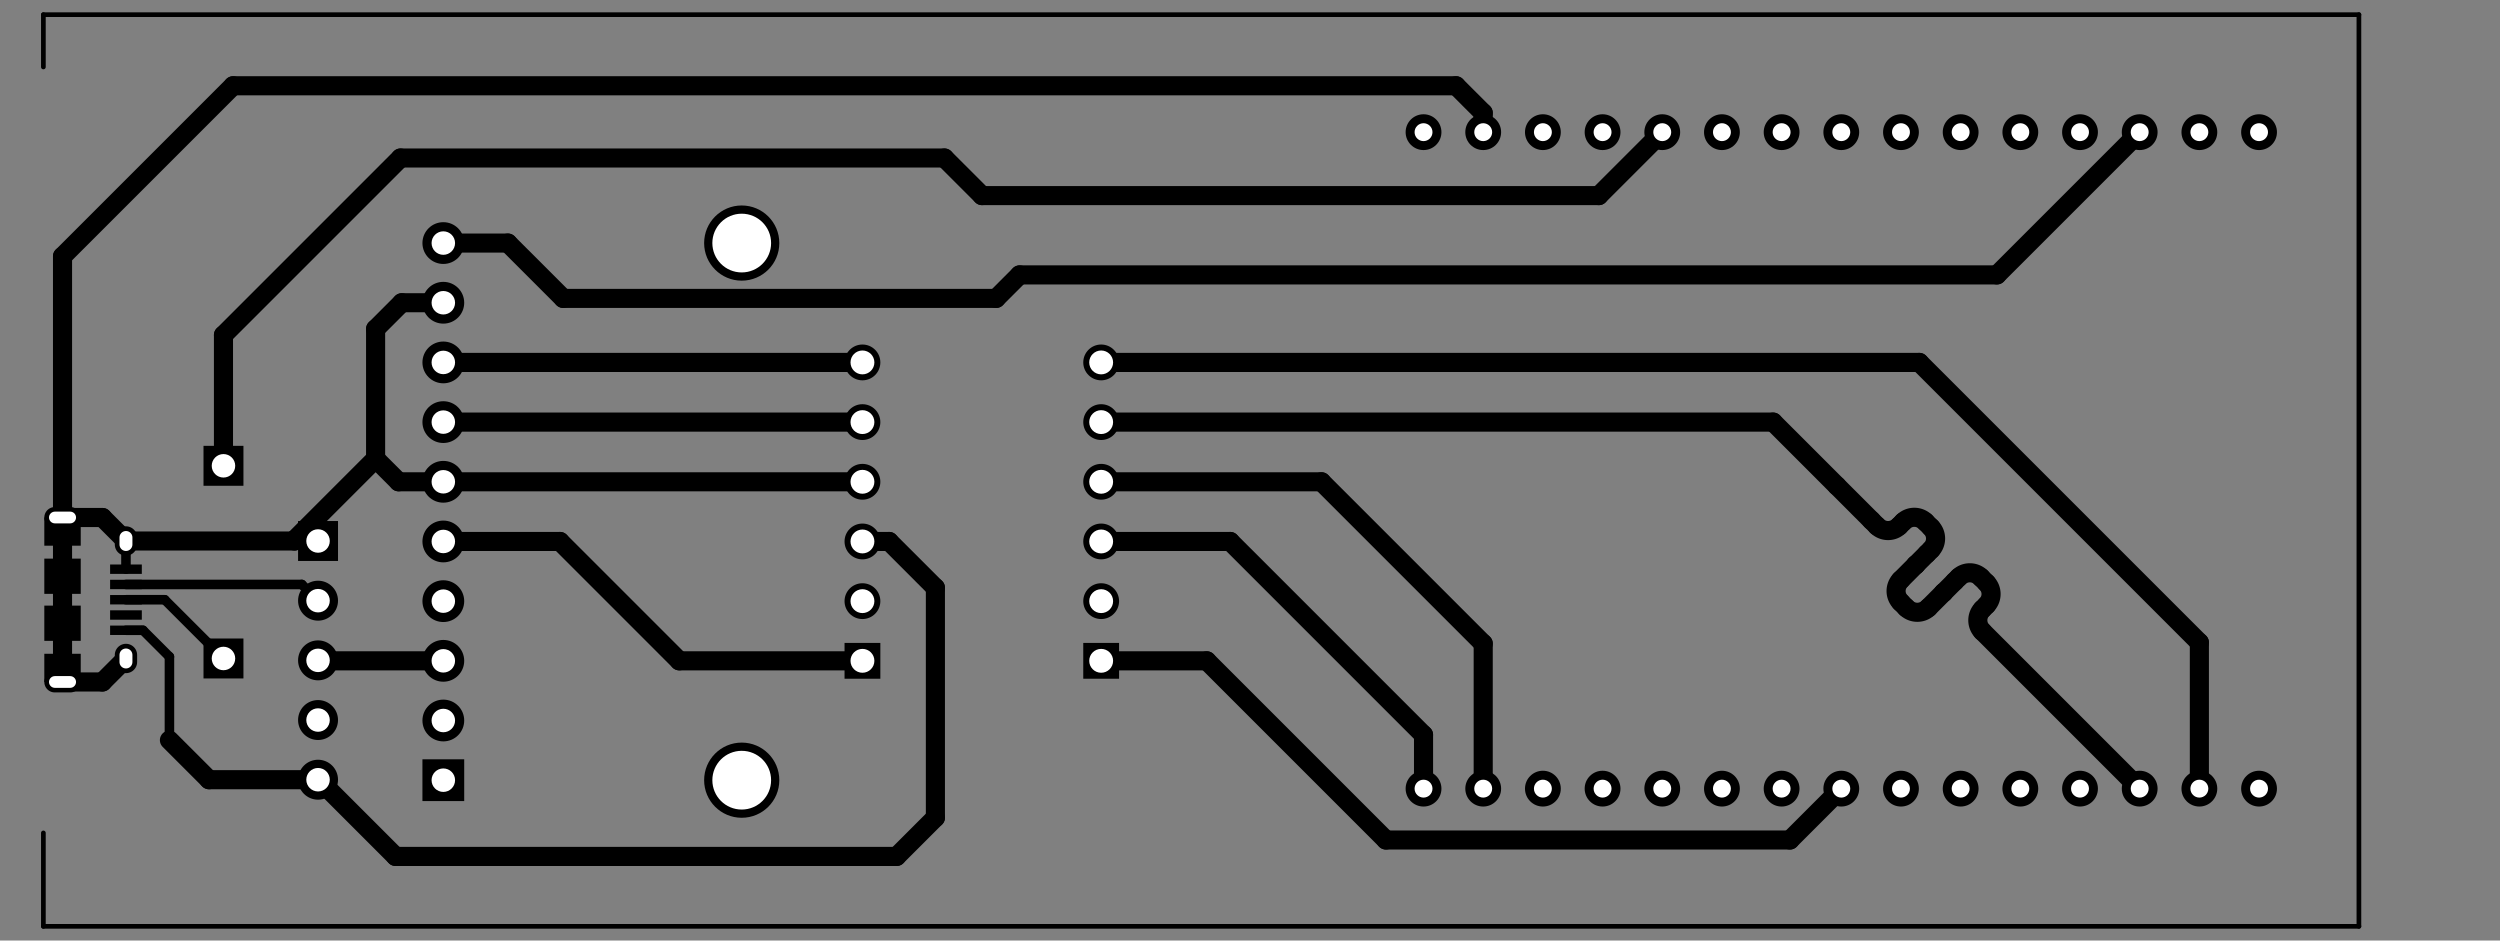 <?xml version="1.0" standalone="no"?>
 <!DOCTYPE svg PUBLIC "-//W3C//DTD SVG 1.1//EN" 
 "http://www.w3.org/Graphics/SVG/1.1/DTD/svg11.dtd"> 
<svg
  xmlns:svg="http://www.w3.org/2000/svg"
  xmlns="http://www.w3.org/2000/svg"
  xmlns:xlink="http://www.w3.org/1999/xlink"
  version="1.1"
  width="106.401mm" height="40.03mm" viewBox="0 0 106.401 40.03">
<rect x="0" y="0" width="106.401" height="40.03" fill="#808080" stroke="none"/>
<title>SVG Image created as ESP8266_Calib_Module-brd.svg date 2024/08/19 15:03:29 </title>
  <desc>Image generated by PCBNEW </desc>
<g style="fill:#000000; fill-opacity:1;stroke:#000000; stroke-opacity:1;
stroke-linecap:round; stroke-linejoin:round;"
 transform="translate(0 0) scale(1 1)">
<path style="fill:#000000; fill-opacity:1; stroke:none;fill-rule:evenodd;"
d="M 4.686,27.025
6.036,27.025
6.036,26.625
4.686,26.625
Z" /> 
<path style="fill:#000000; fill-opacity:1; stroke:none;fill-rule:evenodd;"
d="M 4.686,26.375
6.036,26.375
6.036,25.975
4.686,25.975
Z" /> 
<path style="fill:#000000; fill-opacity:1; stroke:none;fill-rule:evenodd;"
d="M 4.686,25.725
6.036,25.725
6.036,25.325
4.686,25.325
Z" /> 
<path style="fill:#000000; fill-opacity:1; stroke:none;fill-rule:evenodd;"
d="M 4.686,25.075
6.036,25.075
6.036,24.675
4.686,24.675
Z" /> 
<path style="fill:#000000; fill-opacity:1; stroke:none;fill-rule:evenodd;"
d="M 4.686,24.425
6.036,24.425
6.036,24.025
4.686,24.025
Z" /> 
</g>
<g style="fill:none; 
stroke:#000000; stroke-width:0.89; stroke-opacity:1; 
stroke-linecap:round; stroke-linejoin:round;">
<path d="M2.991 29.025
L2.331 29.025
" />
<path style="fill:#000000; fill-opacity:1; stroke:none;fill-rule:evenodd;"
d="M 1.886,29.025
3.436,29.025
3.436,27.825
1.886,27.825
Z" /> 
</g>
<g style="fill:none; 
stroke:#000000; stroke-width:0.95; stroke-opacity:1; 
stroke-linecap:round; stroke-linejoin:round;">
<path d="M5.361 28.175
L5.361 27.875
" />
<path style="fill:#000000; fill-opacity:1; stroke:none;fill-rule:evenodd;"
d="M 1.886,27.275
3.436,27.275
3.436,25.775
1.886,25.775
Z" /> 
<path style="fill:#000000; fill-opacity:1; stroke:none;fill-rule:evenodd;"
d="M 1.886,25.275
3.436,25.275
3.436,23.775
1.886,23.775
Z" /> 
</g>
<g style="fill:none; 
stroke:#000000; stroke-width:0.95; stroke-opacity:1; 
stroke-linecap:round; stroke-linejoin:round;">
<path d="M5.361 23.175
L5.361 22.875
" />
<path style="fill:#000000; fill-opacity:1; stroke:none;fill-rule:evenodd;"
d="M 1.886,23.225
3.436,23.225
3.436,22.025
1.886,22.025
Z" /> 
</g>
<g style="fill:none; 
stroke:#000000; stroke-width:0.89; stroke-opacity:1; 
stroke-linecap:round; stroke-linejoin:round;">
<path d="M2.991 22.025
L2.331 22.025
" />
<path style="fill:#000000; fill-opacity:1; stroke:none;fill-rule:evenodd;"
d="M 8.661,27.175
8.661,28.875
10.361,28.875
10.361,27.175
Z" /> 
</g>
<g style="fill:#000000; fill-opacity:1; stroke:none;">
<circle cx="96.146" cy="33.565" r="0.762" /> 
</g>
<g style="fill:#000000; fill-opacity:1; stroke:none;">
<circle cx="93.606" cy="33.565" r="0.762" /> 
</g>
<g style="fill:#000000; fill-opacity:1; stroke:none;">
<circle cx="91.066" cy="33.565" r="0.762" /> 
</g>
<g style="fill:#000000; fill-opacity:1; stroke:none;">
<circle cx="88.526" cy="33.565" r="0.762" /> 
</g>
<g style="fill:#000000; fill-opacity:1; stroke:none;">
<circle cx="85.986" cy="33.565" r="0.762" /> 
</g>
<g style="fill:#000000; fill-opacity:1; stroke:none;">
<circle cx="83.446" cy="33.565" r="0.762" /> 
</g>
<g style="fill:#000000; fill-opacity:1; stroke:none;">
<circle cx="80.906" cy="33.565" r="0.762" /> 
</g>
<g style="fill:#000000; fill-opacity:1; stroke:none;">
<circle cx="78.366" cy="33.565" r="0.762" /> 
</g>
<g style="fill:#000000; fill-opacity:1; stroke:none;">
<circle cx="75.826" cy="33.565" r="0.762" /> 
</g>
<g style="fill:#000000; fill-opacity:1; stroke:none;">
<circle cx="73.286" cy="33.565" r="0.762" /> 
</g>
<g style="fill:#000000; fill-opacity:1; stroke:none;">
<circle cx="70.746" cy="33.565" r="0.762" /> 
</g>
<g style="fill:#000000; fill-opacity:1; stroke:none;">
<circle cx="68.206" cy="33.565" r="0.762" /> 
</g>
<g style="fill:#000000; fill-opacity:1; stroke:none;">
<circle cx="65.666" cy="33.565" r="0.762" /> 
</g>
<g style="fill:#000000; fill-opacity:1; stroke:none;">
<circle cx="63.126" cy="33.565" r="0.762" /> 
</g>
<g style="fill:#000000; fill-opacity:1; stroke:none;">
<circle cx="60.586" cy="33.565" r="0.762" /> 
</g>
<g style="fill:#000000; fill-opacity:1; stroke:none;">
<circle cx="60.586" cy="5.625" r="0.762" /> 
</g>
<g style="fill:#000000; fill-opacity:1; stroke:none;">
<circle cx="63.126" cy="5.625" r="0.762" /> 
</g>
<g style="fill:#000000; fill-opacity:1; stroke:none;">
<circle cx="65.666" cy="5.625" r="0.762" /> 
</g>
<g style="fill:#000000; fill-opacity:1; stroke:none;">
<circle cx="68.206" cy="5.625" r="0.762" /> 
</g>
<g style="fill:#000000; fill-opacity:1; stroke:none;">
<circle cx="70.746" cy="5.625" r="0.762" /> 
</g>
<g style="fill:#000000; fill-opacity:1; stroke:none;">
<circle cx="73.286" cy="5.625" r="0.762" /> 
</g>
<g style="fill:#000000; fill-opacity:1; stroke:none;">
<circle cx="75.826" cy="5.625" r="0.762" /> 
</g>
<g style="fill:#000000; fill-opacity:1; stroke:none;">
<circle cx="78.366" cy="5.625" r="0.762" /> 
</g>
<g style="fill:#000000; fill-opacity:1; stroke:none;">
<circle cx="80.906" cy="5.625" r="0.762" /> 
</g>
<g style="fill:#000000; fill-opacity:1; stroke:none;">
<circle cx="83.446" cy="5.625" r="0.762" /> 
</g>
<g style="fill:#000000; fill-opacity:1; stroke:none;">
<circle cx="85.986" cy="5.625" r="0.762" /> 
</g>
<g style="fill:#000000; fill-opacity:1; stroke:none;">
<circle cx="88.526" cy="5.625" r="0.762" /> 
</g>
<g style="fill:#000000; fill-opacity:1; stroke:none;">
<circle cx="91.066" cy="5.625" r="0.762" /> 
</g>
<g style="fill:#000000; fill-opacity:1; stroke:none;">
<circle cx="93.606" cy="5.625" r="0.762" /> 
</g>
<g style="fill:#000000; fill-opacity:1; stroke:none;">
<circle cx="96.146" cy="5.625" r="0.762" /> 
</g>
<g style="fill:#000000; fill-opacity:1; stroke:none;">
<circle cx="36.706" cy="20.505" r="0.762" /> 
</g>
<g style="fill:#000000; fill-opacity:1; stroke:none;">
<circle cx="46.866" cy="20.505" r="0.762" /> 
</g>
<g style="fill:#000000; fill-opacity:1; stroke:none;">
<circle cx="36.706" cy="23.045" r="0.762" /> 
<path style="fill:#000000; fill-opacity:1; stroke:none;fill-rule:evenodd;"
d="M 37.468,28.887
37.468,27.363
35.944,27.363
35.944,28.887
Z" /> 
</g>
<g style="fill:#000000; fill-opacity:1; stroke:none;">
<circle cx="36.706" cy="25.585" r="0.762" /> 
</g>
<g style="fill:#000000; fill-opacity:1; stroke:none;">
<circle cx="36.706" cy="17.965" r="0.762" /> 
</g>
<g style="fill:#000000; fill-opacity:1; stroke:none;">
<circle cx="36.706" cy="15.425" r="0.762" /> 
</g>
<g style="fill:#000000; fill-opacity:1; stroke:none;">
<circle cx="46.866" cy="23.045" r="0.762" /> 
<path style="fill:#000000; fill-opacity:1; stroke:none;fill-rule:evenodd;"
d="M 47.628,28.887
47.628,27.363
46.104,27.363
46.104,28.887
Z" /> 
</g>
<g style="fill:#000000; fill-opacity:1; stroke:none;">
<circle cx="46.866" cy="25.585" r="0.762" /> 
</g>
<g style="fill:#000000; fill-opacity:1; stroke:none;">
<circle cx="46.866" cy="17.965" r="0.762" /> 
</g>
<g style="fill:#000000; fill-opacity:1; stroke:none;">
<circle cx="46.866" cy="15.425" r="0.762" /> 
<path style="fill:#000000; fill-opacity:1; stroke:none;fill-rule:evenodd;"
d="M 19.757,32.316
17.979,32.316
17.979,34.094
19.757,34.094
Z" /> 
</g>
<g style="fill:#000000; fill-opacity:1; stroke:none;">
<circle cx="18.868" cy="30.665" r="0.889" /> 
</g>
<g style="fill:#000000; fill-opacity:1; stroke:none;">
<circle cx="18.868" cy="28.125" r="0.889" /> 
</g>
<g style="fill:#000000; fill-opacity:1; stroke:none;">
<circle cx="18.868" cy="25.585" r="0.889" /> 
</g>
<g style="fill:#000000; fill-opacity:1; stroke:none;">
<circle cx="18.868" cy="23.045" r="0.889" /> 
</g>
<g style="fill:#000000; fill-opacity:1; stroke:none;">
<circle cx="18.868" cy="20.505" r="0.889" /> 
</g>
<g style="fill:#000000; fill-opacity:1; stroke:none;">
<circle cx="18.868" cy="17.965" r="0.889" /> 
</g>
<g style="fill:#000000; fill-opacity:1; stroke:none;">
<circle cx="18.868" cy="15.425" r="0.889" /> 
</g>
<g style="fill:#000000; fill-opacity:1; stroke:none;">
<circle cx="18.868" cy="12.885" r="0.889" /> 
</g>
<g style="fill:#000000; fill-opacity:1; stroke:none;">
<circle cx="18.868" cy="10.345" r="0.889" /> 
</g>
<g style="fill:#000000; fill-opacity:1; stroke:none;">
<circle cx="31.568" cy="10.345" r="1.6" /> 
</g>
<g style="fill:#000000; fill-opacity:1; stroke:none;">
<circle cx="31.568" cy="33.205" r="1.6" /> 
<path style="fill:#000000; fill-opacity:1; stroke:none;fill-rule:evenodd;"
d="M 8.661,18.975
8.661,20.675
10.361,20.675
10.361,18.975
Z" /> 
<path style="fill:#000000; fill-opacity:1; stroke:none;fill-rule:evenodd;"
d="M 12.686,22.175
12.686,23.875
14.386,23.875
14.386,22.175
Z" /> 
</g>
<g style="fill:#000000; fill-opacity:1; stroke:none;">
<circle cx="13.536" cy="25.565" r="0.85" /> 
<circle cx="13.536" cy="28.105" r="0.85" /> 
<circle cx="13.536" cy="30.645" r="0.85" /> 
<circle cx="13.536" cy="33.185" r="0.85" /> 
</g>
<g style="fill:none; 
stroke:#000000; stroke-width:0.2; stroke-opacity:1; 
stroke-linecap:round; stroke-linejoin:round;">
<path d="M1.846 39.425
L1.846 35.45
" />
<path d="M100.396 39.425
L1.846 39.425
" />
<path d="M1.846 0.625
L100.396 0.625
" />
<path d="M100.396 0.625
L100.396 39.425
" />
<path d="M1.846 2.85
L1.846 0.625
" />
</g>
<g style="fill:none; 
stroke:#000000; stroke-width:0.813; stroke-opacity:1; 
stroke-linecap:round; stroke-linejoin:round;">
<path d="M93.606 33.565
L93.606 27.345
" />
<path d="M46.866 15.425
L81.686 15.425
" />
<path d="M93.606 27.345
L81.686 15.425
" />
<path d="M68.046 8.325
L70.746 5.625
" />
<path d="M41.796 8.325
L68.046 8.325
" />
<path d="M9.511 14.26
L17.046 6.725
" />
<path d="M60.586 31.275
L60.586 33.565
" />
<path d="M9.511 19.825
L9.511 14.26
" />
<path d="M52.356 23.045
L60.586 31.275
" />
<path d="M46.616 23.045
L52.356 23.045
" />
<path d="M17.046 6.725
L40.196 6.725
" />
<path d="M40.196 6.725
L41.796 8.325
" />
<path d="M51.361 28.125
L46.616 28.125
" />
<path d="M76.181 35.75
L58.986 35.75
" />
<path d="M78.366 33.565
L76.181 35.75
" />
<path d="M58.986 35.75
L51.361 28.125
" />
</g>
<g style="fill:none; 
stroke:#000000; stroke-width:0.406; stroke-opacity:1; 
stroke-linecap:round; stroke-linejoin:round;">
<path d="M7.211 27.95
L7.211 31.5
" />
</g>
<g style="fill:none; 
stroke:#000000; stroke-width:0.813; stroke-opacity:1; 
stroke-linecap:round; stroke-linejoin:round;">
<path d="M36.706 23.045
L37.841 23.045
" />
<path d="M8.896 33.185
L7.211 31.5
" />
<path d="M21.616 10.345
L23.971 12.7
" />
<path d="M18.868 10.345
L21.616 10.345
" />
<path d="M37.841 23.045
L39.811 25.015
" />
<path d="M23.971 12.7
L42.396 12.7
" />
<path d="M13.536 33.185
L8.896 33.185
" />
</g>
<g style="fill:none; 
stroke:#000000; stroke-width:0.406; stroke-opacity:1; 
stroke-linecap:round; stroke-linejoin:round;">
<path d="M5.361 26.825
L6.086 26.825
" />
</g>
<g style="fill:none; 
stroke:#000000; stroke-width:0.813; stroke-opacity:1; 
stroke-linecap:round; stroke-linejoin:round;">
<path d="M39.811 34.8
L38.161 36.45
" />
<path d="M42.396 12.7
L43.396 11.7
" />
</g>
<g style="fill:none; 
stroke:#000000; stroke-width:0.406; stroke-opacity:1; 
stroke-linecap:round; stroke-linejoin:round;">
<path d="M6.086 26.825
L7.211 27.95
" />
</g>
<g style="fill:none; 
stroke:#000000; stroke-width:0.813; stroke-opacity:1; 
stroke-linecap:round; stroke-linejoin:round;">
<path d="M43.396 11.7
L84.991 11.7
" />
<path d="M84.991 11.7
L91.066 5.625
" />
<path d="M39.811 25.015
L39.811 34.8
" />
<path d="M38.161 36.45
L16.836 36.45
" />
<path d="M16.836 36.45
L13.571 33.185
" />
<path d="M13.571 33.185
L13.536 33.185
" />
<path d="M82.719 25.219
L82.719 25.219
" />
<path d="M75.466 17.965
L46.866 17.965
" />
<path d="M79.885 22.385
L79.649 22.148
" />
<path d="M83.192 24.746
L82.719 25.219
" />
<path d="M81.13 25.864
L80.894 25.627
" />
<path d="M84.373 25.927
L84.545 25.755
" />
<path d="M81.002 22.212
L80.83 22.385
" />
<path d="M81.538 24.038
L81.538 24.038
" />
<path d="M83.364 24.574
L83.192 24.746
" />
<path d="M82.183 22.448
L81.947 22.212
" />
<path d="M84.545 24.81
L84.309 24.574
" />
<path d="M81.538 24.038
L82.011 23.566
" />
<path d="M80.894 24.683
L81.538 24.038
" />
<path d="M91.066 33.565
L84.373 26.872
" />
<path d="M79.649 22.148
L78.178 20.677
" />
<path d="M78.178 20.677
L75.466 17.965
" />
<path d="M82.011 23.566
L82.183 23.393
" />
<path d="M82.719 25.219
L82.074 25.864
" />
<path d="M84.373 25.927 A0.668 0.668 0.0 0 0 84.373 26.872" />
<path d="M84.545 25.755 A0.668 0.668 0.0 0 0 84.545 24.81" />
<path d="M84.309 24.574 A0.668 0.668 0.0 0 0 83.364 24.574" />
<path d="M79.885 22.385 A0.668 0.668 0.0 0 0 80.83 22.385" />
<path d="M81.13 25.864 A0.668 0.668 0.0 0 0 82.074 25.864" />
<path d="M80.894 24.683 A0.668 0.668 0.0 0 0 80.894 25.627" />
<path d="M81.947 22.212 A0.668 0.668 0.0 0 0 81.002 22.212" />
<path d="M82.183 23.393 A0.668 0.668 0.0 0 0 82.183 22.448" />
<path d="M36.456 15.425
L18.893 15.425
" />
<path d="M36.456 17.965
L18.893 17.965
" />
<path d="M12.536 23.025
L5.361 23.025
" />
<path d="M12.536 23.025
L12.536 22.975
" />
<path d="M18.868 12.885
L17.101 12.885
" />
<path d="M2.661 29.025
L4.361 29.025
" />
<path d="M63.126 27.39
L63.126 33.565
" />
<path d="M15.986 19.525
L16.966 20.505
" />
<path d="M18.868 20.505
L36.706 20.505
" />
<path d="M12.536 22.975
L15.986 19.525
" />
<path d="M16.966 20.505
L18.868 20.505
" />
<path d="M2.661 24.525
L2.661 26.525
" />
<path d="M56.241 20.505
L63.126 27.39
" />
<path d="M63.126 4.805
L61.971 3.65
" />
<path d="M2.661 22.025
L4.361 22.025
" />
<path d="M2.661 26.525
L2.661 28.425
" />
<path d="M63.126 5.625
L63.126 4.805
" />
<path d="M2.661 22.625
L2.661 24.525
" />
<path d="M2.661 10.91
L2.661 22.625
" />
<path d="M9.921 3.65
L2.661 10.91
" />
<path d="M46.616 20.505
L56.241 20.505
" />
<path d="M4.361 22.025
L5.361 23.025
" />
<path d="M15.986 14
L15.986 19.525
" />
<path d="M61.971 3.65
L9.921 3.65
" />
<path d="M4.361 29.025
L5.361 28.025
" />
<path d="M17.101 12.885
L15.986 14
" />
</g>
<g style="fill:none; 
stroke:#000000; stroke-width:0.406; stroke-opacity:1; 
stroke-linecap:round; stroke-linejoin:round;">
<path d="M5.361 24.225
L5.361 23.025
" />
</g>
<g style="fill:none; 
stroke:#000000; stroke-width:0.813; stroke-opacity:1; 
stroke-linecap:round; stroke-linejoin:round;">
<path d="M28.911 28.125
L36.706 28.125
" />
<path d="M18.868 23.045
L23.831 23.045
" />
<path d="M23.831 23.045
L28.911 28.125
" />
<path d="M18.868 28.125
L13.556 28.125
" />
<path d="M13.556 28.125
L13.536 28.105
" />
<path d="M18.848 28.105
L18.868 28.125
" />
</g>
<g style="fill:none; 
stroke:#000000; stroke-width:0.406; stroke-opacity:1; 
stroke-linecap:round; stroke-linejoin:round;">
<path d="M5.361 25.525
L7.011 25.525
" />
<path d="M7.011 25.525
L9.511 28.025
" />
<path d="M12.846 24.875
L13.536 25.565
" />
<path d="M5.361 24.875
L12.846 24.875
" />
</g>
<g style="fill:none; 
stroke:#FFFFFF; stroke-width:0.5; stroke-opacity:1; 
stroke-linecap:round; stroke-linejoin:round;">
<path d="M2.986 29.025
L2.336 29.025
" />
</g>
<g style="fill:none; 
stroke:#FFFFFF; stroke-width:0.55; stroke-opacity:1; 
stroke-linecap:round; stroke-linejoin:round;">
<path d="M5.361 28.175
L5.361 27.875
" />
<path d="M5.361 23.175
L5.361 22.875
" />
</g>
<g style="fill:none; 
stroke:#FFFFFF; stroke-width:0.5; stroke-opacity:1; 
stroke-linecap:round; stroke-linejoin:round;">
<path d="M2.986 22.025
L2.336 22.025
" />
</g>
<g style="fill:#FFFFFF; fill-opacity:1; stroke:none;">
<circle cx="9.511" cy="28.025" r="0.5" /> 
</g>
<g style="fill:#FFFFFF; fill-opacity:1; stroke:none;">
<circle cx="96.146" cy="33.565" r="0.381" /> 
</g>
<g style="fill:#FFFFFF; fill-opacity:1; stroke:none;">
<circle cx="93.606" cy="33.565" r="0.381" /> 
</g>
<g style="fill:#FFFFFF; fill-opacity:1; stroke:none;">
<circle cx="91.066" cy="33.565" r="0.381" /> 
</g>
<g style="fill:#FFFFFF; fill-opacity:1; stroke:none;">
<circle cx="88.526" cy="33.565" r="0.381" /> 
</g>
<g style="fill:#FFFFFF; fill-opacity:1; stroke:none;">
<circle cx="85.986" cy="33.565" r="0.381" /> 
</g>
<g style="fill:#FFFFFF; fill-opacity:1; stroke:none;">
<circle cx="83.446" cy="33.565" r="0.381" /> 
</g>
<g style="fill:#FFFFFF; fill-opacity:1; stroke:none;">
<circle cx="80.906" cy="33.565" r="0.381" /> 
</g>
<g style="fill:#FFFFFF; fill-opacity:1; stroke:none;">
<circle cx="78.366" cy="33.565" r="0.381" /> 
</g>
<g style="fill:#FFFFFF; fill-opacity:1; stroke:none;">
<circle cx="75.826" cy="33.565" r="0.381" /> 
</g>
<g style="fill:#FFFFFF; fill-opacity:1; stroke:none;">
<circle cx="73.286" cy="33.565" r="0.381" /> 
</g>
<g style="fill:#FFFFFF; fill-opacity:1; stroke:none;">
<circle cx="70.746" cy="33.565" r="0.381" /> 
</g>
<g style="fill:#FFFFFF; fill-opacity:1; stroke:none;">
<circle cx="68.206" cy="33.565" r="0.381" /> 
</g>
<g style="fill:#FFFFFF; fill-opacity:1; stroke:none;">
<circle cx="65.666" cy="33.565" r="0.381" /> 
</g>
<g style="fill:#FFFFFF; fill-opacity:1; stroke:none;">
<circle cx="63.126" cy="33.565" r="0.381" /> 
</g>
<g style="fill:#FFFFFF; fill-opacity:1; stroke:none;">
<circle cx="60.586" cy="33.565" r="0.381" /> 
</g>
<g style="fill:#FFFFFF; fill-opacity:1; stroke:none;">
<circle cx="60.586" cy="5.625" r="0.381" /> 
</g>
<g style="fill:#FFFFFF; fill-opacity:1; stroke:none;">
<circle cx="63.126" cy="5.625" r="0.381" /> 
</g>
<g style="fill:#FFFFFF; fill-opacity:1; stroke:none;">
<circle cx="65.666" cy="5.625" r="0.381" /> 
</g>
<g style="fill:#FFFFFF; fill-opacity:1; stroke:none;">
<circle cx="68.206" cy="5.625" r="0.381" /> 
</g>
<g style="fill:#FFFFFF; fill-opacity:1; stroke:none;">
<circle cx="70.746" cy="5.625" r="0.381" /> 
</g>
<g style="fill:#FFFFFF; fill-opacity:1; stroke:none;">
<circle cx="73.286" cy="5.625" r="0.381" /> 
</g>
<g style="fill:#FFFFFF; fill-opacity:1; stroke:none;">
<circle cx="75.826" cy="5.625" r="0.381" /> 
</g>
<g style="fill:#FFFFFF; fill-opacity:1; stroke:none;">
<circle cx="78.366" cy="5.625" r="0.381" /> 
</g>
<g style="fill:#FFFFFF; fill-opacity:1; stroke:none;">
<circle cx="80.906" cy="5.625" r="0.381" /> 
</g>
<g style="fill:#FFFFFF; fill-opacity:1; stroke:none;">
<circle cx="83.446" cy="5.625" r="0.381" /> 
</g>
<g style="fill:#FFFFFF; fill-opacity:1; stroke:none;">
<circle cx="85.986" cy="5.625" r="0.381" /> 
</g>
<g style="fill:#FFFFFF; fill-opacity:1; stroke:none;">
<circle cx="88.526" cy="5.625" r="0.381" /> 
</g>
<g style="fill:#FFFFFF; fill-opacity:1; stroke:none;">
<circle cx="91.066" cy="5.625" r="0.381" /> 
</g>
<g style="fill:#FFFFFF; fill-opacity:1; stroke:none;">
<circle cx="93.606" cy="5.625" r="0.381" /> 
</g>
<g style="fill:#FFFFFF; fill-opacity:1; stroke:none;">
<circle cx="96.146" cy="5.625" r="0.381" /> 
</g>
<g style="fill:#FFFFFF; fill-opacity:1; stroke:none;">
<circle cx="36.706" cy="20.505" r="0.508" /> 
</g>
<g style="fill:#FFFFFF; fill-opacity:1; stroke:none;">
<circle cx="46.866" cy="20.505" r="0.508" /> 
</g>
<g style="fill:#FFFFFF; fill-opacity:1; stroke:none;">
<circle cx="36.706" cy="23.045" r="0.508" /> 
</g>
<g style="fill:#FFFFFF; fill-opacity:1; stroke:none;">
<circle cx="36.706" cy="28.125" r="0.508" /> 
</g>
<g style="fill:#FFFFFF; fill-opacity:1; stroke:none;">
<circle cx="36.706" cy="25.585" r="0.508" /> 
</g>
<g style="fill:#FFFFFF; fill-opacity:1; stroke:none;">
<circle cx="36.706" cy="17.965" r="0.508" /> 
</g>
<g style="fill:#FFFFFF; fill-opacity:1; stroke:none;">
<circle cx="36.706" cy="15.425" r="0.508" /> 
</g>
<g style="fill:#FFFFFF; fill-opacity:1; stroke:none;">
<circle cx="46.866" cy="23.045" r="0.508" /> 
</g>
<g style="fill:#FFFFFF; fill-opacity:1; stroke:none;">
<circle cx="46.866" cy="28.125" r="0.508" /> 
</g>
<g style="fill:#FFFFFF; fill-opacity:1; stroke:none;">
<circle cx="46.866" cy="25.585" r="0.508" /> 
</g>
<g style="fill:#FFFFFF; fill-opacity:1; stroke:none;">
<circle cx="46.866" cy="17.965" r="0.508" /> 
</g>
<g style="fill:#FFFFFF; fill-opacity:1; stroke:none;">
<circle cx="46.866" cy="15.425" r="0.508" /> 
</g>
<g style="fill:#FFFFFF; fill-opacity:1; stroke:none;">
<circle cx="18.868" cy="33.205" r="0.5" /> 
</g>
<g style="fill:#FFFFFF; fill-opacity:1; stroke:none;">
<circle cx="18.868" cy="30.665" r="0.5" /> 
</g>
<g style="fill:#FFFFFF; fill-opacity:1; stroke:none;">
<circle cx="18.868" cy="28.125" r="0.5" /> 
</g>
<g style="fill:#FFFFFF; fill-opacity:1; stroke:none;">
<circle cx="18.868" cy="25.585" r="0.5" /> 
</g>
<g style="fill:#FFFFFF; fill-opacity:1; stroke:none;">
<circle cx="18.868" cy="23.045" r="0.5" /> 
</g>
<g style="fill:#FFFFFF; fill-opacity:1; stroke:none;">
<circle cx="18.868" cy="20.505" r="0.5" /> 
</g>
<g style="fill:#FFFFFF; fill-opacity:1; stroke:none;">
<circle cx="18.868" cy="17.965" r="0.5" /> 
</g>
<g style="fill:#FFFFFF; fill-opacity:1; stroke:none;">
<circle cx="18.868" cy="15.425" r="0.5" /> 
</g>
<g style="fill:#FFFFFF; fill-opacity:1; stroke:none;">
<circle cx="18.868" cy="12.885" r="0.5" /> 
</g>
<g style="fill:#FFFFFF; fill-opacity:1; stroke:none;">
<circle cx="18.868" cy="10.345" r="0.5" /> 
</g>
<g style="fill:#FFFFFF; fill-opacity:1; stroke:none;">
<circle cx="31.568" cy="10.345" r="1.25" /> 
</g>
<g style="fill:#FFFFFF; fill-opacity:1; stroke:none;">
<circle cx="31.568" cy="33.205" r="1.25" /> 
</g>
<g style="fill:#FFFFFF; fill-opacity:1; stroke:none;">
<circle cx="9.511" cy="19.825" r="0.5" /> 
</g>
<g style="fill:#FFFFFF; fill-opacity:1; stroke:none;">
<circle cx="13.536" cy="23.025" r="0.5" /> 
</g>
<g style="fill:#FFFFFF; fill-opacity:1; stroke:none;">
<circle cx="13.536" cy="25.565" r="0.5" /> 
</g>
<g style="fill:#FFFFFF; fill-opacity:1; stroke:none;">
<circle cx="13.536" cy="28.105" r="0.5" /> 
</g>
<g style="fill:#FFFFFF; fill-opacity:1; stroke:none;">
<circle cx="13.536" cy="30.645" r="0.5" /> 
</g>
<g style="fill:#FFFFFF; fill-opacity:1; stroke:none;">
<circle cx="13.536" cy="33.185" r="0.5" /> 
</g> 
</svg>
